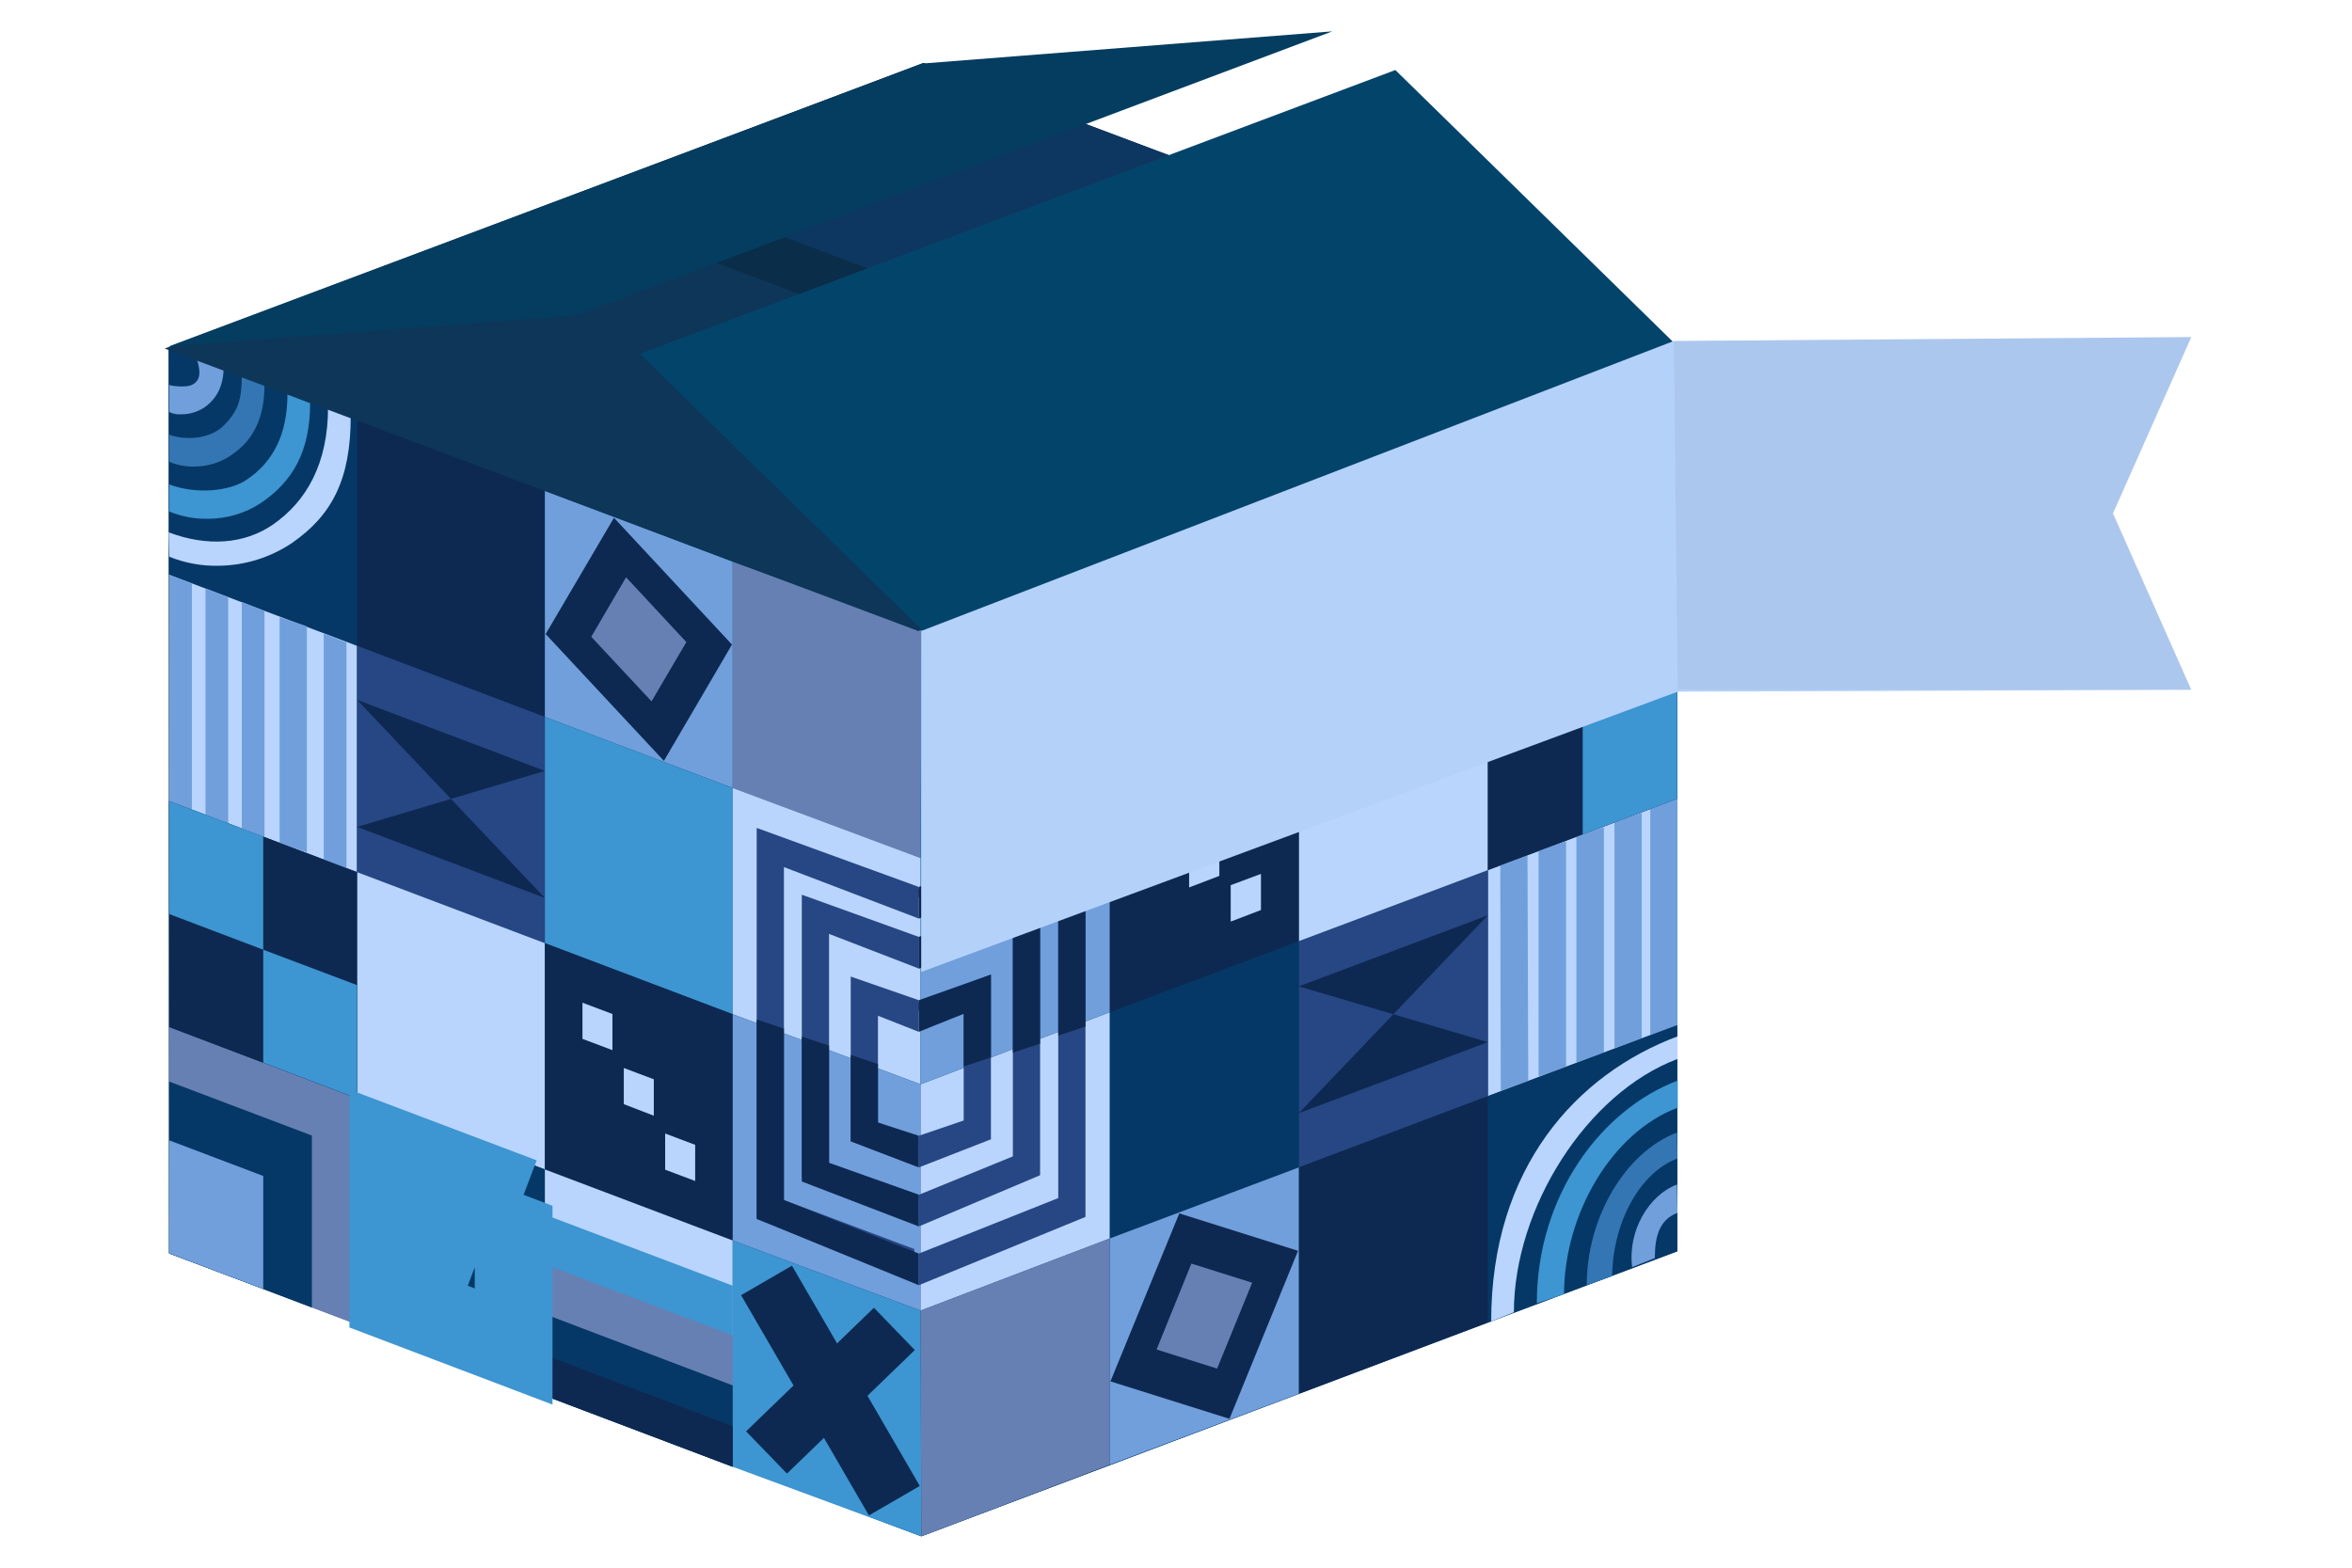 <svg width="240" height="160" viewBox="0 0 240 160" fill="none" xmlns="http://www.w3.org/2000/svg">
<path d="M94.014 156.8L17.264 127.941L17.238 35.417L94.04 64.302L94.014 156.8Z" fill="#053866"/>
<path d="M170.97 127.71L94.143 98.723L94.22 6.429L171.124 35.314L170.97 127.71Z" fill="#102E5B"/>
<path d="M94.014 156.8L171.124 127.608V35.314L94.039 64.302L94.014 156.8Z" fill="#054270"/>
<path d="M17.264 127.941L94.168 98.518L94.22 6.429L17.238 35.417L17.264 127.941Z" fill="#0A2D49"/>
<path d="M94.014 156.8L17.264 127.915L17.238 35.417L94.04 64.302L94.014 156.8Z" fill="#053866"/>
<path d="M36.432 65.916L17.264 58.663L17.238 35.417L36.432 42.824V65.916Z" fill="#053866"/>
<path d="M22.359 57.74C20.615 57.785 18.881 57.471 17.264 56.818L17.213 54.331C21.149 55.818 24.932 55.536 27.813 53.563C31.287 51.179 33.474 47.283 33.474 41.568L35.789 42.49C35.789 48.949 33.86 52.614 29.769 55.434C27.575 56.901 25.001 57.703 22.359 57.74Z" fill="#B9D5FD"/>
<path d="M55.6 73.17L36.432 65.916V42.824L55.6 50.077V73.17Z" fill="#0E2951"/>
<path d="M74.768 80.423L55.6 73.17V50.077L74.768 57.33V80.423Z" fill="#709FDC"/>
<path d="M93.936 87.573L74.768 80.423V57.33L94.039 64.302L93.936 87.573Z" fill="#6780B3"/>
<path d="M36.432 89.009L17.264 81.756V58.663L36.432 65.916V89.009Z" fill="#B9D5FD"/>
<path d="M55.6 96.262L36.432 89.009V65.916L55.6 73.17V96.262Z" fill="#274684"/>
<path d="M74.768 103.516L55.6 96.262V73.17L74.768 80.423V103.516Z" fill="#3D95D1"/>
<path d="M93.936 110.666L74.768 103.515V80.423L93.936 87.574V110.666Z" fill="#B9D5FD"/>
<path d="M55.6 119.355L36.432 112.102V89.009L55.6 96.262V119.355Z" fill="#B9D5FD"/>
<path d="M74.768 126.608L55.6 119.355V96.262L74.768 103.516V126.608Z" fill="#0E2951"/>
<path d="M93.936 133.759L74.768 126.608V103.515L93.936 110.666V133.759Z" fill="#709FDC"/>
<path d="M36.432 135.194L17.264 127.915V104.823L36.432 112.101V135.194Z" fill="#6780B3"/>
<path d="M55.6 142.447L36.432 135.194V112.101L55.6 119.355V142.447Z" fill="#053866"/>
<path d="M74.768 149.7L55.6 142.447V119.355L74.768 126.608V149.7Z" fill="#B9D5FD"/>
<path d="M94.013 156.8L74.768 149.701V126.608L93.936 133.759L94.013 156.8Z" fill="#3D95D1"/>
<path d="M21.174 52.948C19.834 52.968 18.503 52.715 17.264 52.204V49.436C20.017 50.487 23.413 50.128 25.111 49.001C27.941 47.13 29.331 44.234 29.331 40.21L31.646 41.132C31.646 46.079 29.871 49.103 26.706 51.282C25.073 52.38 23.145 52.96 21.174 52.948Z" fill="#3D95D1"/>
<path d="M19.811 47.617C18.937 47.637 18.068 47.471 17.264 47.13V44.361C18.91 44.977 21.432 44.823 22.821 43.439C24.288 41.978 24.674 40.799 24.674 38.364L26.989 39.287C26.989 42.67 25.831 44.951 23.619 46.438C22.502 47.212 21.172 47.623 19.811 47.617Z" fill="#3376B3"/>
<path d="M18.524 42.286C18.091 42.319 17.657 42.24 17.264 42.055V39.287C17.675 39.441 19.039 39.543 19.579 39.287C20.506 38.826 20.506 37.903 20.042 36.519L22.821 37.441C22.821 39.364 22.127 40.697 20.84 41.594C20.152 42.044 19.347 42.284 18.524 42.286Z" fill="#709FDC"/>
<path d="M93.448 130.529L77.213 124.404V84.498L93.757 90.521V93.75L79.992 88.496V122.481L93.293 127.479L93.448 130.529Z" fill="#274684"/>
<path d="M93.757 131.17L77.213 124.404V104.054L79.992 104.976V122.481L93.757 127.941V131.17Z" fill="#0E2951"/>
<path d="M93.448 124.532L81.818 120.124V91.316L93.757 95.621V98.851L84.597 95.314V118.688L93.757 121.943L93.448 124.532Z" fill="#274684"/>
<path d="M93.447 118.996L86.809 116.484V99.671L93.755 102.08V105.309L89.587 103.669V114.562L93.755 116.381L93.447 118.996Z" fill="#274684"/>
<path d="M93.755 119.15L86.809 116.484V107.668L89.587 108.59V114.562L93.755 115.92V119.15Z" fill="#0E2951"/>
<path d="M93.757 125.173L81.818 120.585V105.797L84.597 106.719V118.688L93.757 121.943V125.173Z" fill="#0E2951"/>
<path d="M31.826 133.451L17.264 127.915V110.384L31.826 115.895V133.451Z" fill="#053866"/>
<path d="M26.861 131.555L17.264 127.915V116.382L26.861 120.021V131.555Z" fill="#709FDC"/>
<path d="M74.692 65.788L67.745 77.655L55.678 64.712L62.65 52.845L74.692 65.788Z" fill="#0E2951"/>
<path d="M70.034 65.532L66.483 71.581L60.334 64.994L63.885 58.919L70.034 65.532Z" fill="#6780B3"/>
<path d="M74.768 149.7L55.6 142.447V123.968L74.768 131.221V149.7Z" fill="#3D95D1"/>
<path d="M74.768 149.701L55.6 142.447V129.043L74.768 136.296V149.701Z" fill="#6780B3"/>
<path d="M74.768 149.701L55.6 142.447V134.118L74.768 141.397V149.701Z" fill="#053866"/>
<path d="M74.768 149.701L55.6 142.447V138.295L74.768 145.549V149.701Z" fill="#0E2951"/>
<path d="M36.432 71.427L55.6 78.68L36.432 84.395L55.6 91.649L36.432 71.427Z" fill="#0E2951"/>
<path d="M19.579 82.678L17.264 81.756V58.663L19.579 59.586V82.678Z" fill="#709FDC"/>
<path d="M23.284 84.062L20.969 83.14V60.047L23.284 60.97V84.062Z" fill="#709FDC"/>
<path d="M35.351 88.676L33.035 87.753V64.661L35.351 65.583V88.676Z" fill="#709FDC"/>
<path d="M31.312 86.984L28.533 86.062V62.995L31.312 63.917V86.984Z" fill="#709FDC"/>
<path d="M26.989 85.446L24.674 84.524V61.431L26.989 62.354V85.446Z" fill="#709FDC"/>
<path d="M36.432 112.101L17.264 104.823V81.756L36.432 89.009V112.101Z" fill="#0E2951"/>
<path d="M36.432 112.101L26.861 108.462V96.928L36.432 100.542V112.101Z" fill="#3D95D1"/>
<path d="M26.861 96.928L17.264 93.289V81.756L26.861 85.369V96.928Z" fill="#3D95D1"/>
<path d="M47.985 130.555L44.048 129.068V124.506L50.944 127.121V135.117L41.089 131.375V119.944L53.877 124.788V139.73L38.156 133.759V114.818L53.877 120.764" stroke="#3D95D1" stroke-width="5" stroke-miterlimit="10"/>
<path d="M78.217 148.24L91.261 135.63" stroke="#0E2951" stroke-width="6" stroke-miterlimit="10"/>
<path d="M91.261 153.161L78.217 130.683" stroke="#0E2951" stroke-width="6" stroke-miterlimit="10"/>
<path d="M62.495 107.181L59.434 106.027V102.337L62.495 103.49V107.181Z" fill="#B9D5FD"/>
<path d="M66.716 113.87L63.654 112.691V109L66.716 110.154V113.87Z" fill="#B9D5FD"/>
<path d="M70.935 120.533L67.873 119.38V115.689L70.935 116.843V120.533Z" fill="#B9D5FD"/>
<path d="M94.039 64.302L171.124 35.314L171.149 127.71L94.014 156.8L94.039 64.302Z" fill="#053866"/>
<path d="M151.826 88.804L171.149 81.525V104.617L151.826 111.871V88.804Z" fill="#B9D5FD"/>
<path d="M132.529 96.057L151.826 88.804V111.871L132.529 119.15V96.057Z" fill="#274684"/>
<path d="M113.232 103.31L132.529 96.057V119.15L113.232 126.403V103.31Z" fill="#053866"/>
<path d="M93.936 110.666L113.232 103.311V126.403L93.936 133.759V110.666Z" fill="#B9D5FD"/>
<path d="M132.529 72.965L151.826 65.711V88.804L132.529 96.057V72.965Z" fill="#B9D5FD"/>
<path d="M113.232 80.218L132.529 72.965V96.057L113.232 103.31V80.218Z" fill="#0E2951"/>
<path d="M93.936 87.574L113.232 80.218V103.31L93.936 110.666V87.574Z" fill="#709FDC"/>
<path d="M132.529 119.15L151.826 111.871V134.963L132.529 142.242V119.15Z" fill="#0E2951"/>
<path d="M113.232 126.403L132.529 119.15V142.242L113.232 149.495V126.403Z" fill="#709FDC"/>
<path d="M93.936 133.759L113.232 126.403V149.495L94.013 156.8L93.936 133.759Z" fill="#6780B3"/>
<path d="M151.826 42.619L171.123 35.314L171.149 58.432L151.826 65.711V42.619Z" fill="#6780B3"/>
<path d="M132.529 49.872L151.826 42.619V65.711L132.529 72.965V49.872Z" fill="#053866"/>
<path d="M113.232 57.125L132.529 49.872V72.965L113.232 80.218V57.125Z" fill="#B9D5FD"/>
<path d="M94.038 64.302L113.232 57.125V80.218L93.936 87.574L94.038 64.302Z" fill="#3D95D1"/>
<path d="M93.756 131.17V127.941L107.984 122.277V88.291L94.425 93.392L93.447 90.803L110.763 84.293V124.199L93.756 131.17Z" fill="#274684"/>
<path d="M110.763 104.771L107.984 105.694V88.291L93.756 93.751V90.521L110.763 84.293V104.771Z" fill="#0E2951"/>
<path d="M93.756 125.173V121.943L103.353 118.022V95.109L93.756 98.851V95.621L106.132 92.033V119.944L93.756 125.173Z" fill="#274684"/>
<path d="M93.756 119.15V115.92L98.336 114.357V103.464L94.425 104.951L93.447 102.362L101.115 99.466V116.279L93.756 119.15Z" fill="#274684"/>
<path d="M101.114 107.924L98.336 108.847V103.464L93.756 105.31V102.08L101.114 99.466V107.924Z" fill="#0E2951"/>
<path d="M106.132 106.514L103.353 107.437V95.109L93.756 98.851V95.621L106.132 91.111V106.514Z" fill="#0E2951"/>
<path d="M161.5 38.979L171.123 35.314L171.148 46.899L161.5 50.513V38.979Z" fill="#FF8098"/>
<path d="M113.311 140.986L120.335 123.84L132.453 127.659L125.455 144.805L113.311 140.986Z" fill="#0E2951"/>
<path d="M118.02 137.731L121.57 128.966L127.771 130.914L124.195 139.679L118.02 137.731Z" fill="#6780B3"/>
<path d="M113.232 57.125L132.529 49.872V68.351L113.232 75.604V57.125Z" fill="#3D95D1"/>
<path d="M113.232 57.125L132.529 49.872V63.276L113.232 70.53V57.125Z" fill="#6780B3"/>
<path d="M113.232 57.125L132.529 49.872V58.176L113.232 65.455V57.125Z" fill="#053866"/>
<path d="M113.232 57.125L132.529 49.872V54.024L113.232 61.303V57.125Z" fill="#0E2951"/>
<path d="M151.826 106.36L132.529 113.614L151.826 93.417L132.529 100.67" fill="#0E2951"/>
<path d="M171.175 104.848L168.396 105.771V82.217L171.175 81.294V104.848Z" fill="#709FDC"/>
<path d="M167.521 106.053L164.742 106.975V83.883L167.521 82.96V106.053Z" fill="#709FDC"/>
<path d="M155.944 110.41L153.139 111.333L153.088 88.214L155.867 87.292L155.944 110.41Z" fill="#709FDC"/>
<path d="M159.803 108.949L156.998 109.872V86.779L159.803 85.856V108.949Z" fill="#709FDC"/>
<path d="M163.662 107.514L160.857 108.436V85.344L163.662 84.421V107.514Z" fill="#709FDC"/>
<path d="M151.826 65.711L171.149 58.432V81.525L151.826 88.804V65.711Z" fill="#0E2951"/>
<path d="M151.826 111.871L171.149 104.617V127.71L151.826 134.963V111.871Z" fill="#053866"/>
<path d="M151.826 65.711L161.5 62.072V73.605L151.826 77.245V65.711Z" fill="#3D95D1"/>
<path d="M154.478 133.938L152.162 134.861C152.162 119.15 160.884 109.641 171.176 105.771V108.078C161.888 111.563 154.478 123.327 154.478 133.938Z" fill="#B9D5FD"/>
<path d="M159.597 132.093L156.818 133.016C156.818 121.943 163.456 113.204 171.201 110.282V113.05C164.434 115.587 159.597 123.968 159.597 132.093Z" fill="#3D95D1"/>
<path d="M164.511 130.247L161.912 131.17C161.912 124.25 165.849 117.586 171.123 115.587L171.175 118.227C167.058 119.79 164.511 125.25 164.511 130.247Z" fill="#3376B3"/>
<path d="M168.859 128.402L166.543 129.325C166.08 125.634 168.241 121.969 171.123 120.892L171.174 123.789C169.348 124.455 168.859 126.172 168.859 128.402Z" fill="#709FDC"/>
<path d="M140.3 56.049L144.082 54.614V58.996L137.444 61.508V53.845L146.938 50.257V61.226L134.588 65.891V51.538L149.794 45.823V64.02L134.588 69.761" stroke="#3D95D1" stroke-width="5" stroke-miterlimit="10"/>
<path d="M109.76 61.2L96.639 83.704" stroke="#0E2951" stroke-width="6" stroke-miterlimit="10"/>
<path d="M96.639 66.147L109.76 78.757" stroke="#0E2951" stroke-width="6" stroke-miterlimit="10"/>
<path d="M125.582 90.342L128.67 89.188V92.879L125.582 94.058V90.342Z" fill="#B9D5FD"/>
<path d="M121.338 86.882L124.425 85.703V89.393L121.338 90.572V86.882Z" fill="#B9D5FD"/>
<path d="M117.092 83.396L120.179 82.217V85.933L117.092 87.087V83.396Z" fill="#B9D5FD"/>
<path d="M156.484 40.876L171.124 35.314L171.15 52.897L156.484 58.407V40.876Z" fill="#053866"/>
<path d="M160.42 39.364L171.123 35.314L171.149 48.155L160.42 52.205V39.364Z" fill="#709FDC"/>
<path d="M161.5 73.605L171.148 69.992V81.525L161.5 85.164V73.605Z" fill="#3D95D1"/>
<path d="M139.656 46.668L171.123 35.314L94.219 6.429L63.627 18.014L139.656 46.668Z" fill="#0D3760"/>
<path d="M133.482 49.513L93.705 64.404L16.801 35.571L56.629 20.628L133.482 49.513Z" fill="#0D3659"/>
<path d="M135.952 3.2L94.168 6.481L17.264 35.34L58.945 32.162L135.952 3.2Z" fill="#043D60"/>
<path d="M171.176 35.34L142.385 7.147L65.301 36.109L94.22 64.43L171.176 35.34Z" fill="#03446B"/>
<path d="M94 99.2V64.4L170.8 34.8L223.6 34.4L215.6 52.4L223.6 70.4L171.2 70.593L94 99.2Z" fill="#B4D1FA"/>
<path d="M223.601 34.4L170.801 34.8L171.198 70.4H223.601L215.661 52.4L223.601 34.4Z" fill="black" fill-opacity="0.05"/>
</svg>
